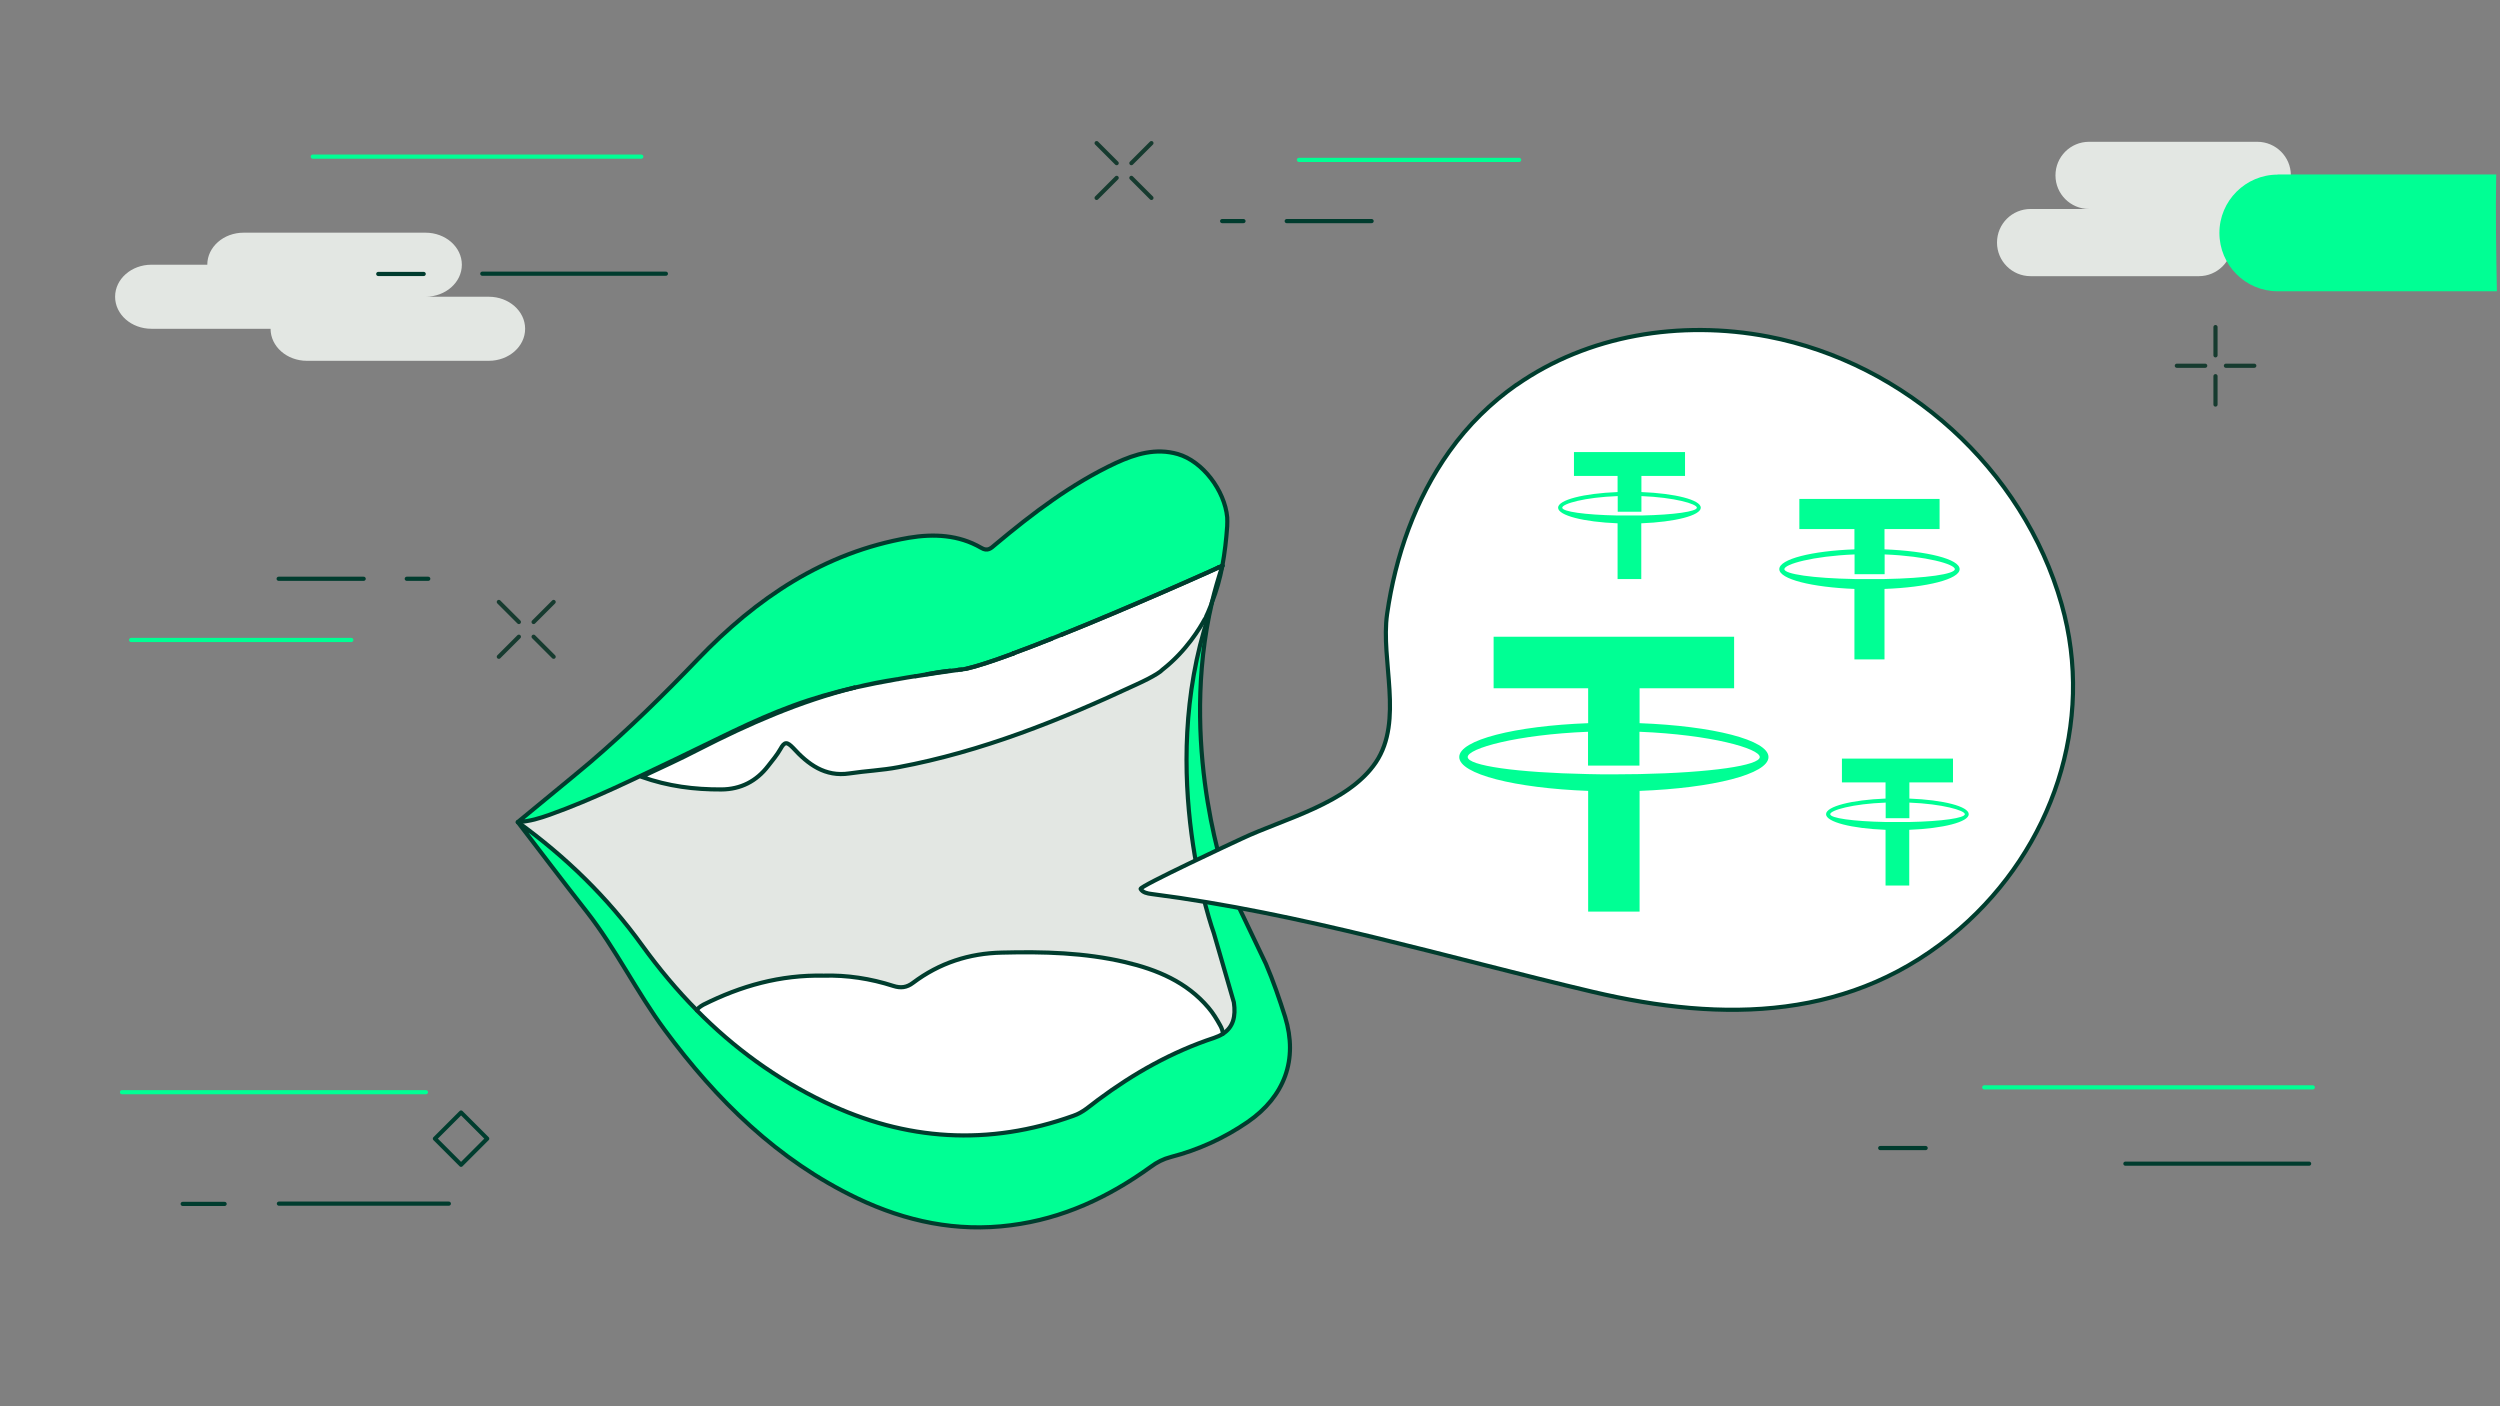 <?xml version="1.0" encoding="UTF-8"?><svg id="Layer_1" data-name="Layer 1" xmlns="http://www.w3.org/2000/svg" viewBox="0 0 192 108"><rect x="0" y="0" width="192" height="108" fill="#808080" stroke="none"/><defs><style>.cls-1, .cls-2, .cls-3, .cls-4, .cls-5, .cls-6 {
        stroke-linecap: round;
        stroke-linejoin: round;
      }

      .cls-1, .cls-2, .cls-3, .cls-4, .cls-6 {
        stroke-width: .32px;
      }

      .cls-1, .cls-4, .cls-5 {
        stroke: #003d2e;
      }

      .cls-1, .cls-7 {
        fill: #fff;
      }

      .cls-2 {
        stroke: #00ff94;
      }

      .cls-2, .cls-3, .cls-4, .cls-5, .cls-6 {
        fill: none;
      }

      .cls-3 {
        stroke: #003c2e;
      }

      .cls-5 {
        stroke-width: .32px;
      }

      .cls-6 {
        stroke: #163b2f;
      }

      .cls-8, .cls-9 {
        fill: #00ff94;
      }

      .cls-10 {
        fill: #e3e7e3;
      }

      .cls-9 {
        fill-rule: evenodd;
      }</style></defs><line class="cls-3" x1="98.82" y1="16.98" x2="105.34" y2="16.98"/><line class="cls-3" x1="93.86" y1="16.98" x2="95.5" y2="16.98"/><line class="cls-2" x1="99.76" y1="12.28" x2="116.67" y2="12.28"/><g><line class="cls-6" x1="84.22" y1="10.99" x2="85.76" y2="12.53"/><line class="cls-6" x1="86.89" y1="13.66" x2="88.43" y2="15.2"/><line class="cls-6" x1="84.22" y1="15.2" x2="85.76" y2="13.66"/><line class="cls-6" x1="86.89" y1="12.53" x2="88.43" y2="10.99"/></g><line class="cls-3" x1="27.93" y1="44.45" x2="21.4" y2="44.45"/><line class="cls-3" x1="32.89" y1="44.45" x2="31.24" y2="44.45"/><line class="cls-2" x1="26.98" y1="49.15" x2="10.07" y2="49.15"/><g><line class="cls-6" x1="42.52" y1="50.44" x2="40.98" y2="48.9"/><line class="cls-6" x1="39.85" y1="47.77" x2="38.31" y2="46.23"/><line class="cls-6" x1="42.52" y1="46.23" x2="40.98" y2="47.77"/><line class="cls-6" x1="39.85" y1="48.9" x2="38.31" y2="50.44"/></g><path class="cls-10" d="M155.94,16.05h4.5c-1.42,0-2.58-1.15-2.58-2.58s1.15-2.58,2.58-2.58h12.92c1.42,0,2.58,1.15,2.58,2.58h3.97c1.42,0,2.58,1.15,2.58,2.58s-1.15,2.58-2.58,2.58h-8.46c0,1.42-1.15,2.58-2.58,2.58h-12.92c-1.42,0-2.58-1.15-2.58-2.58s1.15-2.58,2.58-2.58Z"/><g><line class="cls-6" x1="170.15" y1="25.12" x2="170.15" y2="27.29"/><line class="cls-6" x1="170.15" y1="28.89" x2="170.15" y2="31.07"/><line class="cls-6" x1="173.13" y1="28.09" x2="170.95" y2="28.09"/><line class="cls-6" x1="169.36" y1="28.09" x2="167.18" y2="28.09"/></g><path class="cls-8" d="M174.93,13.4h16.78c-.06,3.04,0,5.99,.05,8.97h-16.83c-2.48,0-4.48-2.01-4.48-4.48s2.01-4.48,4.48-4.48Z"/><rect class="cls-4" x="33.99" y="86.02" width="2.84" height="2.84" transform="translate(72.2 .58) rotate(45)"/><line class="cls-3" x1="14.03" y1="92.46" x2="17.25" y2="92.46"/><line class="cls-2" x1="9.37" y1="83.88" x2="32.71" y2="83.88"/><line class="cls-3" x1="21.42" y1="92.44" x2="34.47" y2="92.44"/><line class="cls-3" x1="144.4" y1="88.17" x2="147.89" y2="88.17"/><line class="cls-2" x1="152.39" y1="83.51" x2="177.62" y2="83.51"/><line class="cls-3" x1="163.23" y1="89.37" x2="177.34" y2="89.37"/><path class="cls-10" d="M37.54,22.79h-4.86c1.54,0,2.79-1.1,2.79-2.46s-1.25-2.46-2.79-2.46h-13.97c-1.54,0-2.79,1.1-2.79,2.46h-4.29c-1.54,0-2.79,1.1-2.79,2.46s1.25,2.46,2.79,2.46h9.15c0,1.36,1.25,2.46,2.79,2.46h13.97c1.54,0,2.79-1.1,2.79-2.46s-1.25-2.46-2.79-2.46Z"/><line class="cls-3" x1="29.05" y1="21.04" x2="32.54" y2="21.04"/><line class="cls-2" x1="24.02" y1="12.03" x2="49.25" y2="12.03"/><line class="cls-3" x1="37.04" y1="21.02" x2="51.14" y2="21.02"/><g><g><path class="cls-8" d="M98.71,78.12c1,3.27-.04,6.1-2.88,8.06-1.81,1.24-3.78,2.14-5.91,2.69-.57,.15-1.06,.4-1.53,.75-3.23,2.33-6.74,3.98-10.75,4.49-4.16,.54-8.07-.3-11.79-2.07-6.13-2.93-10.8-7.54-14.79-12.93-2.16-2.92-3.75-6.22-5.98-9.07-1.79-2.28-3.54-4.59-5.3-6.89,3.68,2.66,6.89,5.78,9.55,9.47,1.29,1.78,2.68,3.45,4.2,4.98,2.83,2.87,6.09,5.25,9.83,7.05,6.2,2.99,12.57,3.38,19.09,1.04,.75-.26,1.29-.79,1.89-1.22,2.73-2.03,5.66-3.69,8.91-4.76,.26-.09,.49-.19,.68-.32,.79-.5,1-1.33,.84-2.41l-1.54-5.32s-4.44-12.2-.39-24.39h.04c-2.16,10.8,1.4,20.55,1.4,20.55l2.96,6.2c.57,1.33,1.04,2.7,1.48,4.09Z"/><path class="cls-10" d="M94.75,76.98c.17,1.08-.05,1.9-.84,2.41-.01-.19-.08-.41-.21-.63-.26-.48-.55-.95-.9-1.36-1.67-1.98-3.94-2.92-6.4-3.5-3.11-.73-6.28-.81-9.46-.73-2.51,.05-4.81,.8-6.83,2.32-.49,.37-.94,.42-1.51,.24-1.76-.57-3.59-.84-5.34-.79-3.36-.08-6.37,.79-9.25,2.23-.28,.15-.45,.28-.5,.44-1.52-1.53-2.91-3.2-4.2-4.98-2.66-3.69-5.87-6.81-9.55-9.47,.94-.06,1.7-.3,2.46-.57,3.31-1.18,6.45-2.74,9.6-4.23,3.01-1.43,5.95-3,9.07-4.14,1.54-.57,3.13-1.02,4.72-1.39-4.18,1.04-8.12,2.77-11.97,4.74-1.44,.75-2.92,1.42-4.39,2.11,2.05,.73,4.07,.98,6.13,.97,1.49-.01,2.69-.63,3.59-1.8,.33-.42,.69-.85,.95-1.31,.32-.59,.51-.55,.97-.08,1.15,1.26,2.45,2.24,4.32,1.96,1.25-.19,2.52-.24,3.77-.48,6.4-1.2,12.38-3.6,18.25-6.34,.68-.31,1.21-.58,1.62-.84,.17-.1,.31-.21,.42-.32,1.84-1.44,2.88-3.22,3.22-3.84,.08-.14,.12-.22,.12-.23,.1-.21,.19-.41,.27-.62,.06-.14,.12-.28,.17-.42-.06,.33-.14,.66-.21,.99h-.04c-4.05,12.18,.39,24.38,.39,24.38l1.54,5.32Z"/><path class="cls-8" d="M94.25,39.73c.01,.22,.01,.44,0,.64v.03c-.08,1.03-.19,2.05-.37,3.04h-.01c-.08,.04-.17,.09-.27,.13-.21,.1-.46,.22-.76,.35-.88,.39-2.08,.93-3.49,1.54-2.33,1-5.17,2.21-7.81,3.28-.27,.12-.53,.22-.8,.32-1.03,.4-2.02,.79-2.92,1.12h-.01c-1.53,.57-2.81,.99-3.59,1.17-.14,.03-.27,.05-.37,.06-.04,0-.09,.01-.13,.01-.06,0-.14,.01-.21,.03-.06,0-.33,.04-.31,.03-.09,.01-.17,.01-.24,.03-.71,.06-1.18,.15-1.78,.27-.26,.04-.54,.09-.88,.15-.41,.06-.84,.13-1.25,.21-.06,.01-.12,.03-.18,.03-1.09,.17-2.18,.39-3.23,.64h-.01c-1.6,.37-3.18,.82-4.72,1.39-3.13,1.15-6.06,2.72-9.07,4.14-3.15,1.49-6.29,3.05-9.6,4.23-.76,.27-1.52,.5-2.46,.57,1.93-1.61,3.78-3.1,5.6-4.63,2.88-2.48,5.6-5.14,8.24-7.89,4.48-4.67,9.68-8.19,16.2-9.32,1.9-.32,3.82-.23,5.55,.77,.51,.31,.76,.03,1.08-.24,2.88-2.41,5.86-4.68,9.28-6.28,1.51-.69,3.05-1.16,4.74-.68,1.92,.55,3.6,2.82,3.8,4.86Z"/><path class="cls-8" d="M93.88,43.44s-.01,.04-.01,.05v-.05h.01Z"/><path class="cls-7" d="M93.87,43.44v.05c-.31,.94-.58,1.87-.8,2.79t0,.01c-.05,.14-.1,.28-.17,.42-.08,.21-.17,.41-.27,.62,0,.01-.04,.09-.12,.23-.33,.62-1.38,2.39-3.22,3.84-.12,.12-.26,.22-.42,.32-.41,.26-.94,.53-1.62,.84-5.87,2.74-11.85,5.15-18.25,6.34-1.25,.23-2.52,.28-3.77,.48-1.88,.28-3.18-.69-4.32-1.96-.45-.48-.64-.51-.97,.08-.26,.46-.62,.89-.95,1.31-.9,1.17-2.1,1.79-3.59,1.8-2.06,.01-4.08-.23-6.13-.97,1.47-.69,2.95-1.36,4.39-2.11,3.85-1.97,7.79-3.69,11.97-4.74h.01c1.07-.24,2.15-.45,3.23-.64,.06,0,.12-.01,.18-.03,.41-.08,.84-.14,1.25-.21,1.12-.18,2.08-.32,3.2-.48h.05c.05-.01,.1-.01,.15-.03,.04,0,.09-.01,.13-.01,.1-.01,.23-.04,.37-.06,.79-.17,2.06-.59,3.59-1.16h.01c.9-.33,1.89-.72,2.92-1.13,.27-.1,.53-.21,.8-.32,2.64-1.06,5.48-2.27,7.81-3.28,1.4-.6,2.61-1.15,3.49-1.54,.3-.13,.55-.24,.76-.35,.1-.04,.19-.09,.27-.13Z"/><path class="cls-7" d="M93.71,78.76c.13,.22,.19,.44,.21,.63-.19,.13-.42,.23-.68,.32-3.24,1.07-6.18,2.73-8.91,4.76-.6,.44-1.15,.97-1.89,1.22-6.51,2.34-12.88,1.94-19.09-1.04-3.75-1.8-7-4.18-9.83-7.05,.05-.15,.22-.28,.5-.44,2.88-1.44,5.89-2.3,9.25-2.23,1.75-.05,3.58,.22,5.34,.79,.57,.18,1.02,.13,1.51-.24,2.02-1.52,4.32-2.27,6.83-2.32,3.18-.08,6.34,0,9.46,.73,2.46,.58,4.72,1.52,6.4,3.5,.35,.41,.64,.89,.9,1.36Z"/></g><g><path class="cls-5" d="M93.07,46.28c.36-.91,.62-1.84,.8-2.79v-.05"/><path class="cls-5" d="M93.88,43.44c.18-.99,.3-2.01,.37-3.04v-.03c.01-.21,.01-.42,0-.64-.19-2.05-1.88-4.31-3.8-4.86-1.69-.48-3.23-.01-4.74,.68-3.42,1.6-6.4,3.87-9.28,6.28-.32,.27-.57,.55-1.08,.24-1.72-1-3.64-1.09-5.55-.77-6.53,1.13-11.72,4.65-16.2,9.32-2.64,2.75-5.35,5.41-8.24,7.89-1.81,1.53-3.67,3.02-5.6,4.63,.94-.06,1.7-.3,2.46-.57,3.31-1.18,6.45-2.74,9.6-4.23,3.01-1.43,5.95-3,9.07-4.14,1.54-.57,3.13-1.02,4.72-1.39"/><path class="cls-5" d="M81.54,48.74c2.64-1.07,5.48-2.28,7.81-3.28,1.4-.62,2.61-1.16,3.49-1.54,.3-.13,.55-.24,.76-.35"/><path class="cls-5" d="M77.82,50.18c.9-.33,1.89-.72,2.92-1.12"/><path class="cls-5" d="M73.84,51.42c.1-.01,.23-.04,.37-.06,.79-.18,2.06-.6,3.59-1.16"/><path class="cls-5" d="M77.8,50.2c-1.53,.57-2.81,.99-3.59,1.16"/><line class="cls-5" x1="77.8" y1="50.2" x2="77.82" y2="50.18"/><path class="cls-5" d="M80.74,49.06c-1.03,.41-2.02,.8-2.92,1.12"/><path class="cls-5" d="M80.74,49.06c.27-.1,.53-.21,.8-.32"/><path class="cls-5" d="M93.6,43.57c-.21,.1-.46,.22-.76,.35-.88,.4-2.08,.94-3.49,1.54-2.33,1.02-5.17,2.23-7.81,3.28"/><path class="cls-5" d="M93.6,43.57c.1-.04,.19-.09,.27-.13"/><line class="cls-5" x1="93.87" y1="43.44" x2="93.88" y2="43.44"/><path class="cls-5" d="M65.63,52.81c-4.18,1.04-8.12,2.77-11.97,4.74-1.44,.75-2.92,1.42-4.39,2.11,2.05,.73,4.07,.98,6.13,.97,1.49-.01,2.69-.63,3.59-1.8,.33-.42,.69-.85,.95-1.31,.32-.59,.51-.55,.97-.08,1.15,1.26,2.45,2.24,4.32,1.96,1.25-.19,2.52-.24,3.77-.48,6.4-1.2,12.38-3.6,18.25-6.34,.68-.31,1.21-.58,1.62-.84,.17-.1,.31-.21,.42-.32,1.84-1.44,2.88-3.22,3.22-3.84,.08-.14,.12-.22,.12-.23,.1-.21,.19-.41,.27-.62,.06-.14,.12-.28,.17-.42"/><path class="cls-5" d="M73.51,51.46c.06-.01,.14-.03,.21-.03,.04,0,.09-.01,.13-.01"/><path class="cls-5" d="M71.18,51.78c.59-.1,1.18-.19,1.78-.27"/><path class="cls-5" d="M93.92,79.39c.79-.5,1-1.33,.84-2.41l-1.54-5.32s-4.44-12.2-.39-24.39"/><path class="cls-5" d="M93.88,43.44s-.01,.04-.01,.05c-.31,.94-.58,1.87-.8,2.79t0,.01c-.06,.33-.14,.66-.21,.99-2.16,10.79,1.4,20.54,1.4,20.54l2.96,6.2c.57,1.33,1.04,2.7,1.48,4.09,1,3.27-.04,6.1-2.88,8.06-1.81,1.24-3.78,2.14-5.91,2.69-.57,.15-1.06,.4-1.53,.75-3.23,2.33-6.74,3.98-10.75,4.49-4.16,.54-8.07-.3-11.79-2.07-6.13-2.93-10.8-7.54-14.79-12.93-2.16-2.92-3.75-6.22-5.98-9.07-1.79-2.28-3.54-4.59-5.3-6.89,3.68,2.66,6.89,5.78,9.55,9.47,1.29,1.78,2.68,3.45,4.2,4.98"/><path class="cls-5" d="M93.92,79.39c-.19,.13-.42,.23-.68,.32-3.24,1.07-6.18,2.73-8.91,4.76-.6,.44-1.15,.97-1.89,1.22-6.51,2.34-12.88,1.94-19.09-1.04-3.75-1.8-7-4.18-9.83-7.05,.05-.15,.22-.28,.5-.44,2.88-1.44,5.89-2.3,9.25-2.23,1.75-.05,3.58,.22,5.34,.79,.57,.18,1.02,.13,1.51-.24,2.02-1.52,4.32-2.27,6.83-2.32,3.18-.08,6.34,0,9.46,.73,2.46,.58,4.72,1.52,6.4,3.5,.35,.41,.64,.89,.9,1.36,.13,.22,.19,.44,.21,.63Z"/><path class="cls-5" d="M68.87,52.17c-1.08,.19-2.16,.4-3.23,.64,1.06-.26,2.14-.48,3.23-.64,.06,0,.12-.01,.18-.03,.41-.08,.84-.14,1.25-.21"/><path class="cls-5" d="M73.71,51.43c-.05,.01-.1,.01-.15,.03h-.05c-1.12,.15-2.08,.3-3.2,.48,.33-.06,.62-.12,.88-.15,.59-.12,1.07-.21,1.78-.27,.08-.01,.15-.01,.24-.03-.03,.01,.24-.03,.31-.03"/></g></g><path class="cls-1" d="M116.47,29.56c5.48-3.83,12.57-5,19.32-3.71,10.58,2.03,19.59,10.17,22.54,20.55,2.6,9.12-.72,18.76-7.8,24.91-8.18,7.1-18.14,7.24-28.22,4.86-11.28-2.66-22.34-6.03-33.87-7.51-.32-.04-.68-.11-.84-.39-.1-.2,7.22-3.61,7.74-3.85,3.25-1.54,8.2-2.71,10.33-5.88,2.14-3.2,.35-7.82,.86-11.39,.64-4.45,2.16-8.8,4.78-12.48,1.46-2.05,3.21-3.75,5.16-5.12Z"/><path class="cls-9" d="M125.92,55.54v-2.68h7.26v-3.96h-18.47v3.96h7.26v2.68c-5.62,.21-9.9,1.29-9.9,2.6s4.28,2.39,9.9,2.6v9.27h3.95v-9.27c5.62-.21,9.9-1.29,9.9-2.6s-4.28-2.39-9.9-2.6Zm0,3.91c-.64,0-1.29,.02-1.98,.02s-1.34,0-1.98-.02c-5.5-.11-9.24-.65-9.24-1.31s3.74-1.72,9.24-1.94v2.6h3.95v-2.6c5.5,.22,9.24,1.29,9.24,1.94s-3.74,1.2-9.24,1.31Z"/><path class="cls-9" d="M144.73,42.19v-1.56h4.23v-2.31h-10.77v2.31h4.23v1.56c-3.28,.12-5.77,.75-5.77,1.52s2.49,1.39,5.77,1.52v5.41h2.31v-5.41c3.28-.12,5.77-.75,5.77-1.52s-2.49-1.39-5.77-1.52Zm0,2.28c-.37,0-.75,0-1.15,0s-.78,0-1.15,0c-3.21-.06-5.39-.38-5.39-.76s2.18-1,5.39-1.13v1.52h2.31v-1.52c3.21,.13,5.39,.75,5.39,1.13s-2.18,.7-5.39,.76Z"/><path class="cls-9" d="M146.64,61.33v-1.24h3.35v-1.83h-8.53v1.83h3.35v1.24c-2.59,.1-4.57,.6-4.57,1.2s1.97,1.1,4.57,1.2v4.28h1.82v-4.28c2.59-.1,4.57-.6,4.57-1.2s-1.97-1.1-4.57-1.2Zm0,1.8c-.29,0-.6,0-.91,0s-.62,0-.91,0c-2.54-.05-4.26-.3-4.26-.6s1.73-.8,4.26-.89v1.2h1.82v-1.2c2.54,.1,4.26,.6,4.26,.89s-1.73,.55-4.26,.6Z"/><path class="cls-9" d="M126.06,37.79v-1.24h3.35v-1.83h-8.53v1.83h3.35v1.24c-2.59,.1-4.57,.6-4.57,1.2s1.97,1.1,4.57,1.2v4.28h1.82v-4.28c2.59-.1,4.57-.6,4.57-1.2s-1.97-1.1-4.57-1.2Zm0,1.8c-.29,0-.6,0-.91,0s-.62,0-.91,0c-2.54-.05-4.26-.3-4.26-.6s1.73-.8,4.26-.89v1.2h1.82v-1.2c2.54,.1,4.26,.6,4.26,.89s-1.73,.55-4.26,.6Z"/></svg>